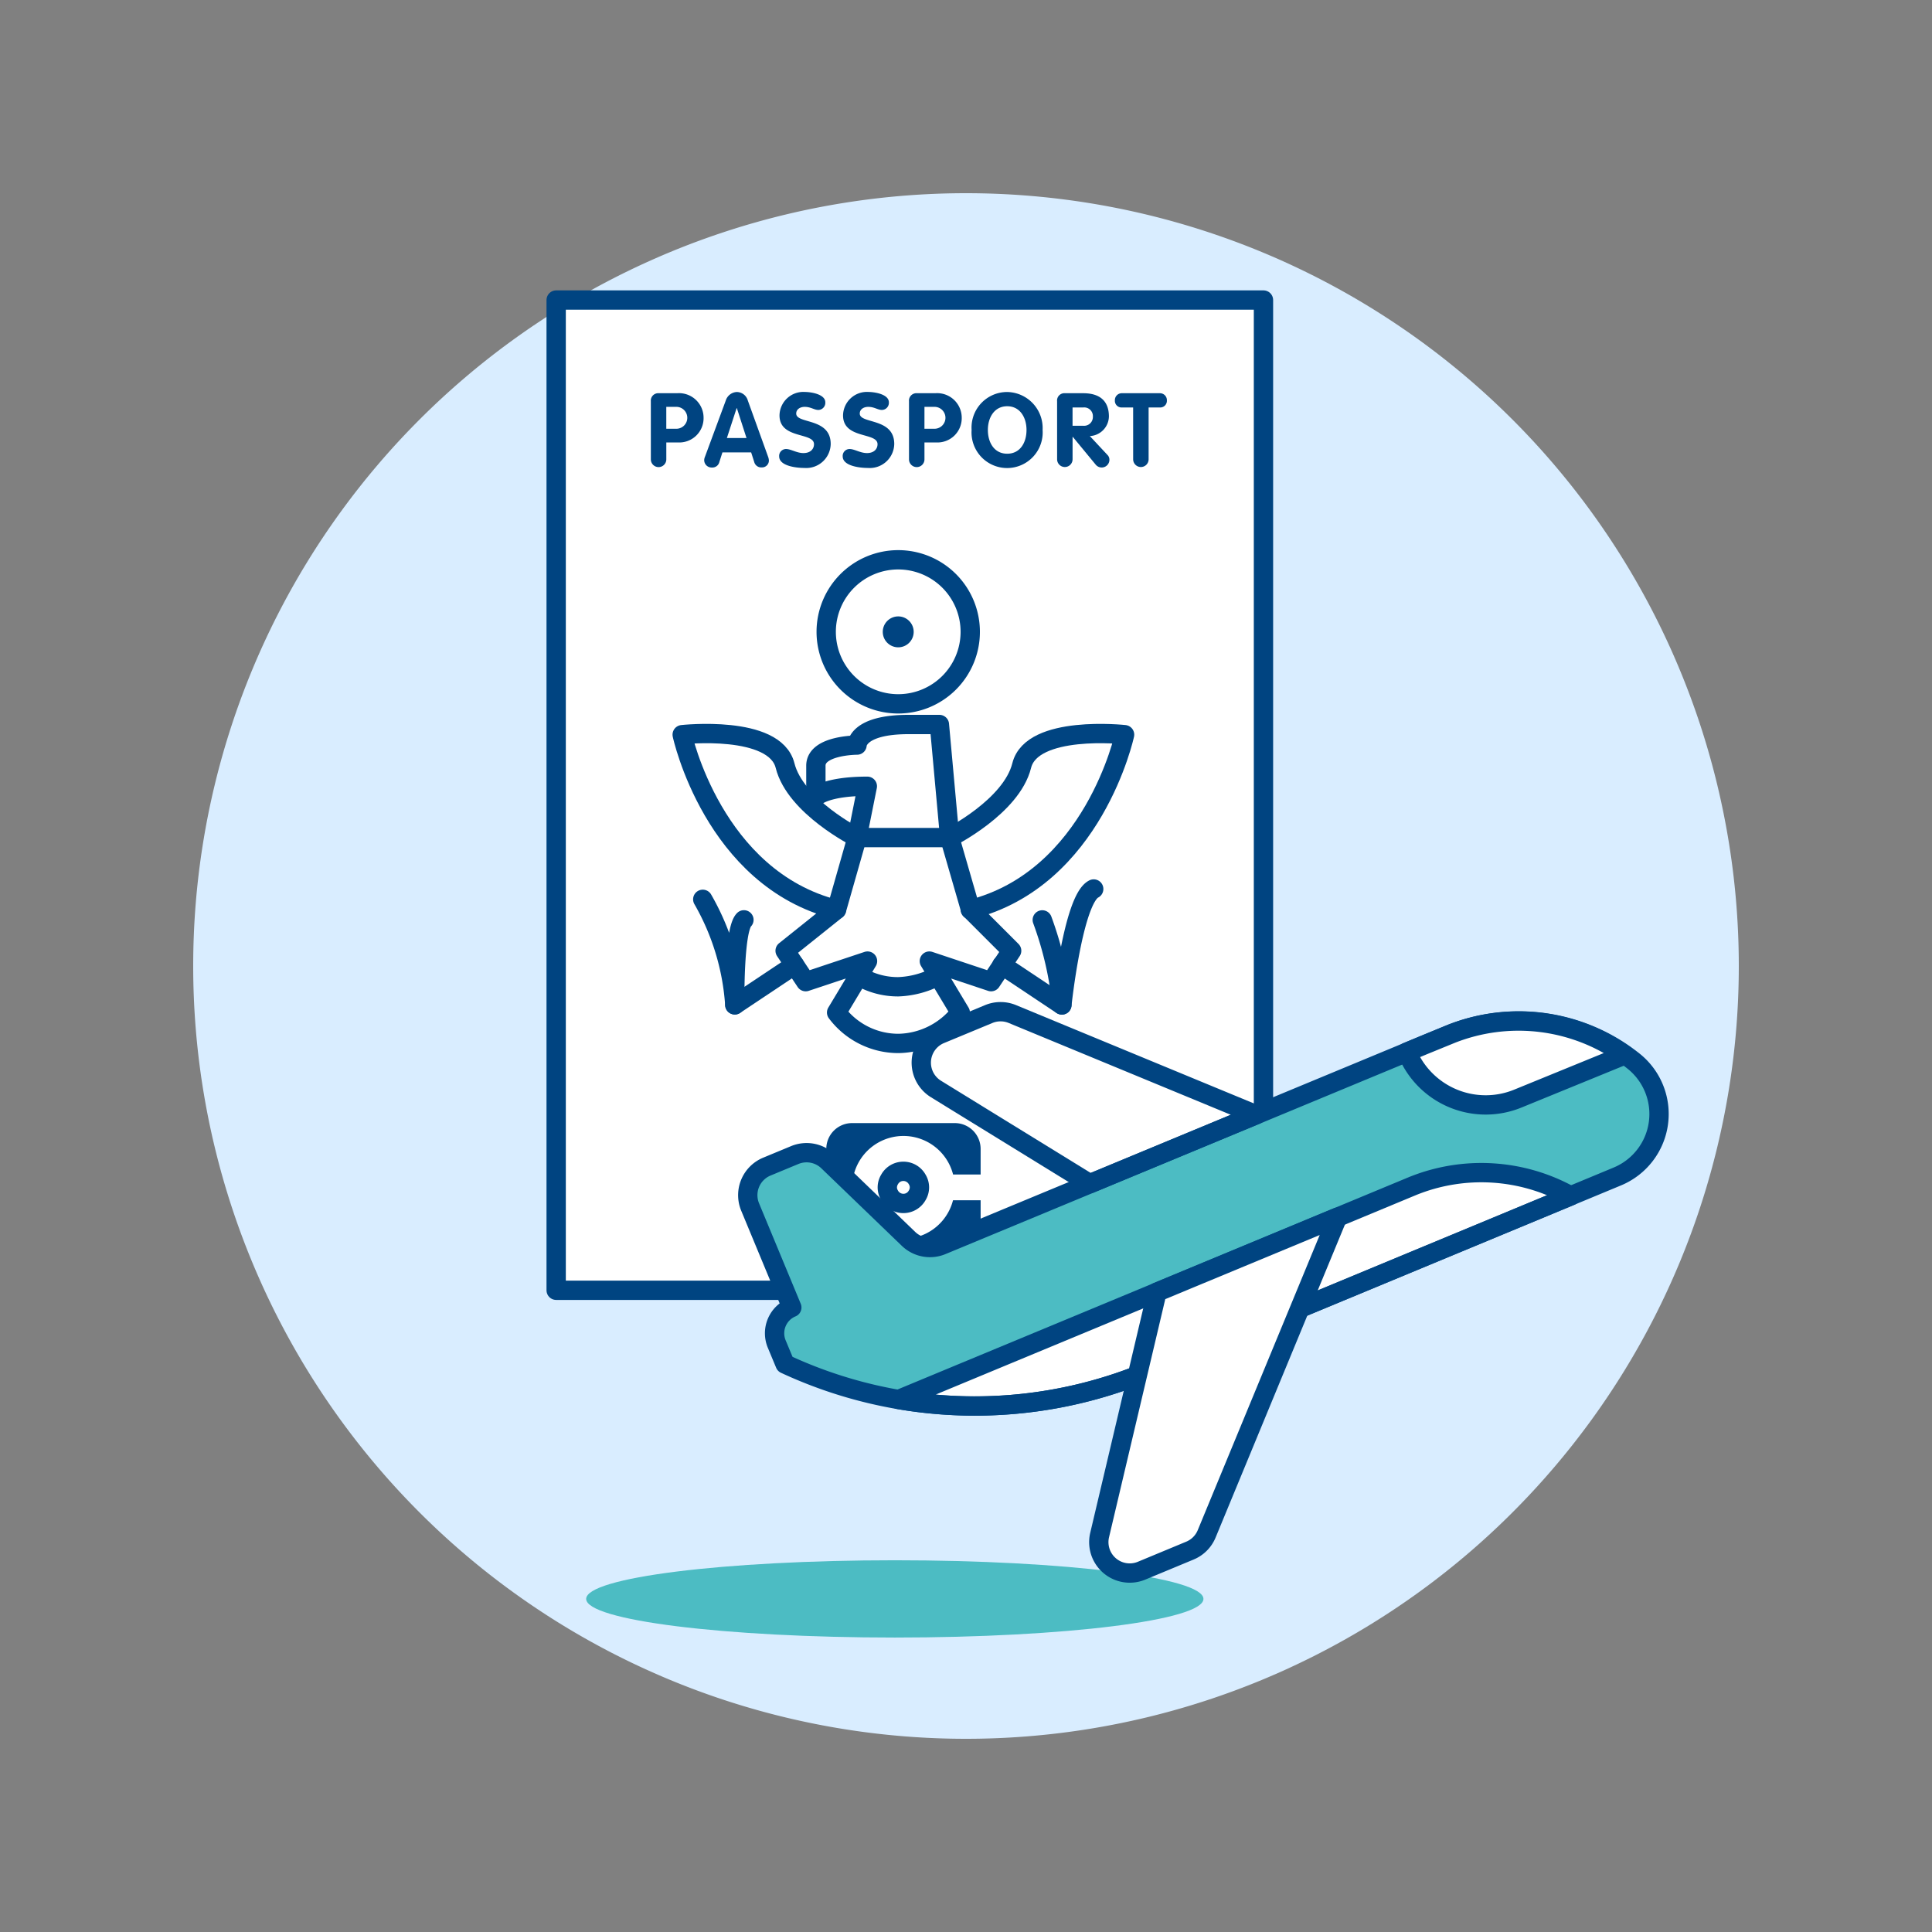<svg viewBox="0 0 100 100" height="100" width="100" xmlns="http://www.w3.org/2000/svg"><rect x="0" y="0" width="100" height="100" fill="#808080" stroke="none"/><path d="M10.000 50.000 A40.000 40.000 0 1 0 90.000 50.000 A40.000 40.000 0 1 0 10.000 50.000 Z" fill="#d9edff"/><path d="M28.787 15.530 L65.397 15.530 L65.397 66.784 L28.787 66.784 Z" fill="#ffffff"/><path d="M28.787 15.530 L65.397 15.530 L65.397 66.784 L28.787 66.784 Z" fill="none" stroke="#004481" stroke-linecap="round" stroke-linejoin="round"/><path d="M49.421,58.131H44.1a1.335,1.335,0,0,0-1.331,1.331v1.331h1.424a2.652,2.652,0,0,1,5.139,0h1.425V59.462a1.336,1.336,0,0,0-1.332-1.331Z" fill="#004481"/><path d="M50.753,62.125H49.328a2.652,2.652,0,0,1-5.139,0H42.765v1.331A1.335,1.335,0,0,0,44.1,64.787h5.325a1.336,1.336,0,0,0,1.332-1.331V62.125Z" fill="#004481"/><path d="M46.759,61.128a.321.321,0,0,1,.288.181.283.283,0,0,1,.043.15.321.321,0,0,1-.057.173.308.308,0,0,1-.274.158.321.321,0,0,1-.288-.182.283.283,0,0,1-.044-.149.327.327,0,0,1,.057-.173.308.308,0,0,1,.275-.158m0-1a1.309,1.309,0,0,0-1.145.665,1.279,1.279,0,0,0,0,1.332,1.318,1.318,0,0,0,2.29,0,1.285,1.285,0,0,0,0-1.332,1.31,1.31,0,0,0-1.145-.665Z" fill="#004481"/><path d="M33.687,20.771a.385.385,0,0,1,.416-.418h.946a1.272,1.272,0,0,1,1.368,1.277A1.257,1.257,0,0,1,35.08,22.9h-.592v.877a.4.4,0,1,1-.8,0Zm.8,1.421h.544a.567.567,0,0,0,0-1.133h-.544Z" fill="#004481"/><path d="M37.565,20.733a.628.628,0,0,1,.572-.443.6.6,0,0,1,.571.443l1.048,2.906a.649.649,0,0,1,.042.2.356.356,0,0,1-.369.354.376.376,0,0,1-.39-.278l-.16-.5H37.393l-.16.5a.37.37,0,0,1-.384.284.384.384,0,0,1-.4-.375.47.47,0,0,1,.038-.176Zm.058,1.94h1.016l-.5-1.55h-.01Z" fill="#004481"/><path d="M42.718,20.824a.37.37,0,0,1-.357.395c-.22,0-.39-.16-.711-.16-.23,0-.438.122-.438.347,0,.55,1.785.2,1.785,1.576a1.268,1.268,0,0,1-1.368,1.239c-.412,0-1.3-.1-1.3-.6a.357.357,0,0,1,.358-.38c.252,0,.551.21.9.21s.545-.2.545-.46c0-.631-1.785-.251-1.785-1.49a1.236,1.236,0,0,1,1.326-1.213C41.971,20.29,42.718,20.4,42.718,20.824Z" fill="#004481"/><path d="M46.008,20.824a.37.37,0,0,1-.358.395c-.22,0-.39-.16-.711-.16-.23,0-.438.122-.438.347,0,.55,1.785.2,1.785,1.576a1.268,1.268,0,0,1-1.368,1.239c-.412,0-1.3-.1-1.3-.6a.357.357,0,0,1,.358-.38c.252,0,.551.21.9.21s.545-.2.545-.46c0-.631-1.785-.251-1.785-1.49a1.236,1.236,0,0,1,1.326-1.213C45.26,20.29,46.008,20.4,46.008,20.824Z" fill="#004481"/><path d="M47.049,20.771a.385.385,0,0,1,.416-.418h.946a1.272,1.272,0,0,1,1.368,1.277A1.257,1.257,0,0,1,48.443,22.9H47.85v.877a.4.4,0,1,1-.8,0Zm.8,1.421h.544a.567.567,0,0,0,0-1.133H47.85Z" fill="#004481"/><path d="M50.29,22.255a1.843,1.843,0,0,1,1.837-1.965,1.868,1.868,0,0,1,1.838,1.965,1.842,1.842,0,1,1-3.675,0Zm2.842,0c0-.646-.337-1.228-1-1.228s-1,.582-1,1.228.327,1.229,1,1.229S53.132,22.907,53.132,22.255Z" fill="#004481"/><path d="M54.715,20.771a.379.379,0,0,1,.411-.418h.942c.821,0,1.329.37,1.329,1.208a1.037,1.037,0,0,1-.988,1.01l.908.972a.345.345,0,0,1,.106.235.4.4,0,0,1-.709.273l-1.186-1.438h-.012v1.16a.4.4,0,1,1-.8,0Zm.8,1.266h.552a.455.455,0,0,0,.5-.476.448.448,0,0,0-.5-.47h-.552Z" fill="#004481"/><path d="M58.651,21.091h-.583a.345.345,0,0,1-.362-.368.357.357,0,0,1,.362-.37h1.966a.359.359,0,0,1,.364.37.346.346,0,0,1-.364.368h-.582v2.682a.4.4,0,1,1-.8,0Z" fill="#004481"/><path d="M49.155,43.354,48.623,37.5h-1.6c-2.663,0-2.663,1.065-2.663,1.065s-2.13,0-2.13,1.065v1.6s.533-.533,2.663-.533l-.533,2.663L43.3,47.081l-2.662,2.13,1.065,1.6,3.2-1.065-1.6,2.662a3.994,3.994,0,0,0,3.2,1.6,4.145,4.145,0,0,0,3.2-1.6l-1.6-2.662,3.195,1.065,1.065-1.6-2.13-2.13Z" fill="none" stroke="#004481" stroke-linecap="round" stroke-linejoin="round"/><path d="M44.437,50.506a3.925,3.925,0,0,0,2.055.569,4.69,4.69,0,0,0,2.06-.561" fill="none" stroke="#004481" stroke-linecap="round" stroke-linejoin="round"/><path d="M42.764 32.703 A3.728 3.728 0 1 0 50.220 32.703 A3.728 3.728 0 1 0 42.764 32.703 Z" fill="none" stroke="#004481" stroke-linecap="round" stroke-linejoin="round"/><path d="M44.363 43.354L49.155 43.354" fill="none" stroke="#004481" stroke-linecap="round" stroke-linejoin="round"/><path d="M41.127 49.948L38.033 52.011" fill="none" stroke="#004481" stroke-linecap="round" stroke-linejoin="round"/><path d="M51.859 49.948L54.963 52.018" fill="none" stroke="#004481" stroke-linecap="round" stroke-linejoin="round"/><path d="M36.375,46.549a12.648,12.648,0,0,1,1.658,5.462s-.061-3.865.472-4.4" fill="none" stroke="#004481" stroke-linecap="round" stroke-linejoin="round"/><path d="M53.948,47.614a17.794,17.794,0,0,1,1.015,4.4s.582-5.469,1.647-6" fill="none" stroke="#004481" stroke-linecap="round" stroke-linejoin="round"/><path d="M46.492,31.905a.8.8,0,1,0,.8.8.8.8,0,0,0-.8-.8Z" fill="#004481"/><path d="M49.155,43.354s3.2-1.6,3.728-3.728,5.325-1.6,5.325-1.6-1.6,7.455-7.988,9.052" fill="none" stroke="#004481" stroke-linecap="round" stroke-linejoin="round"/><path d="M44.362,43.354s-3.195-1.6-3.727-3.728-5.325-1.6-5.325-1.6,1.6,7.455,7.987,9.052" fill="none" stroke="#004481" stroke-linecap="round" stroke-linejoin="round"/><path d="M62.29,82.759c0,1.1-7.152,2-15.975,2s-15.975-.894-15.975-2,7.152-2,15.975-2S62.29,81.656,62.29,82.759Z" fill="#4cbcc3"/><path d="M40.984,67.674a1.447,1.447,0,0,0-.782,1.889l.433,1.039A23.273,23.273,0,0,0,59.371,71l24.35-10.109a3.5,3.5,0,0,0,.83-5.968,9.512,9.512,0,0,0-9.528-1.376L48.747,64.45a1.6,1.6,0,0,1-1.721-.325L42.858,60.11a1.6,1.6,0,0,0-1.721-.325l-1.448.6a1.6,1.6,0,0,0-.863,2.088Z" fill="#4cbcc3"/><path d="M46.515,72.437A23.27,23.27,0,0,0,59.371,71l21.925-9.1a9.468,9.468,0,0,0-8.193-.505Z" fill="#ffffff" stroke="#004481" stroke-linecap="round" stroke-linejoin="round"/><path d="M56.408,61.269l-7.965-4.905a1.6,1.6,0,0,1,.224-2.836l2.51-1.041a1.6,1.6,0,0,1,1.224,0L65.012,57.7Z" fill="#ffffff" stroke="#004481" stroke-linecap="round" stroke-linejoin="round"/><path d="M40.984,67.674a1.447,1.447,0,0,0-.782,1.889l.433,1.039A23.273,23.273,0,0,0,59.371,71l24.35-10.109a3.5,3.5,0,0,0,.83-5.968,9.512,9.512,0,0,0-9.528-1.376L48.747,64.45a1.6,1.6,0,0,1-1.721-.325L42.858,60.11a1.6,1.6,0,0,0-1.721-.325l-1.448.6a1.6,1.6,0,0,0-.863,2.088Z" fill="none" stroke="#004481" stroke-linecap="round" stroke-linejoin="round"/><path d="M56.916,79.457A1.6,1.6,0,0,0,59.084,81.3l2.509-1.042a1.6,1.6,0,0,0,.864-.866L69.231,63l-9.345,3.879Z" fill="#ffffff" stroke="#004481" stroke-linecap="round" stroke-linejoin="round"/><path d="M78.563,56.863a4.4,4.4,0,0,1-5.738-2.408l.875-.364,1.44-.588a9.485,9.485,0,0,1,8.954,1.1Z" fill="#ffffff"/><path d="M78.563,56.863a4.4,4.4,0,0,1-5.738-2.408l.875-.364,1.44-.588a9.485,9.485,0,0,1,8.954,1.1Z" fill="none" stroke="#004481" stroke-linecap="round" stroke-linejoin="round"/></svg>